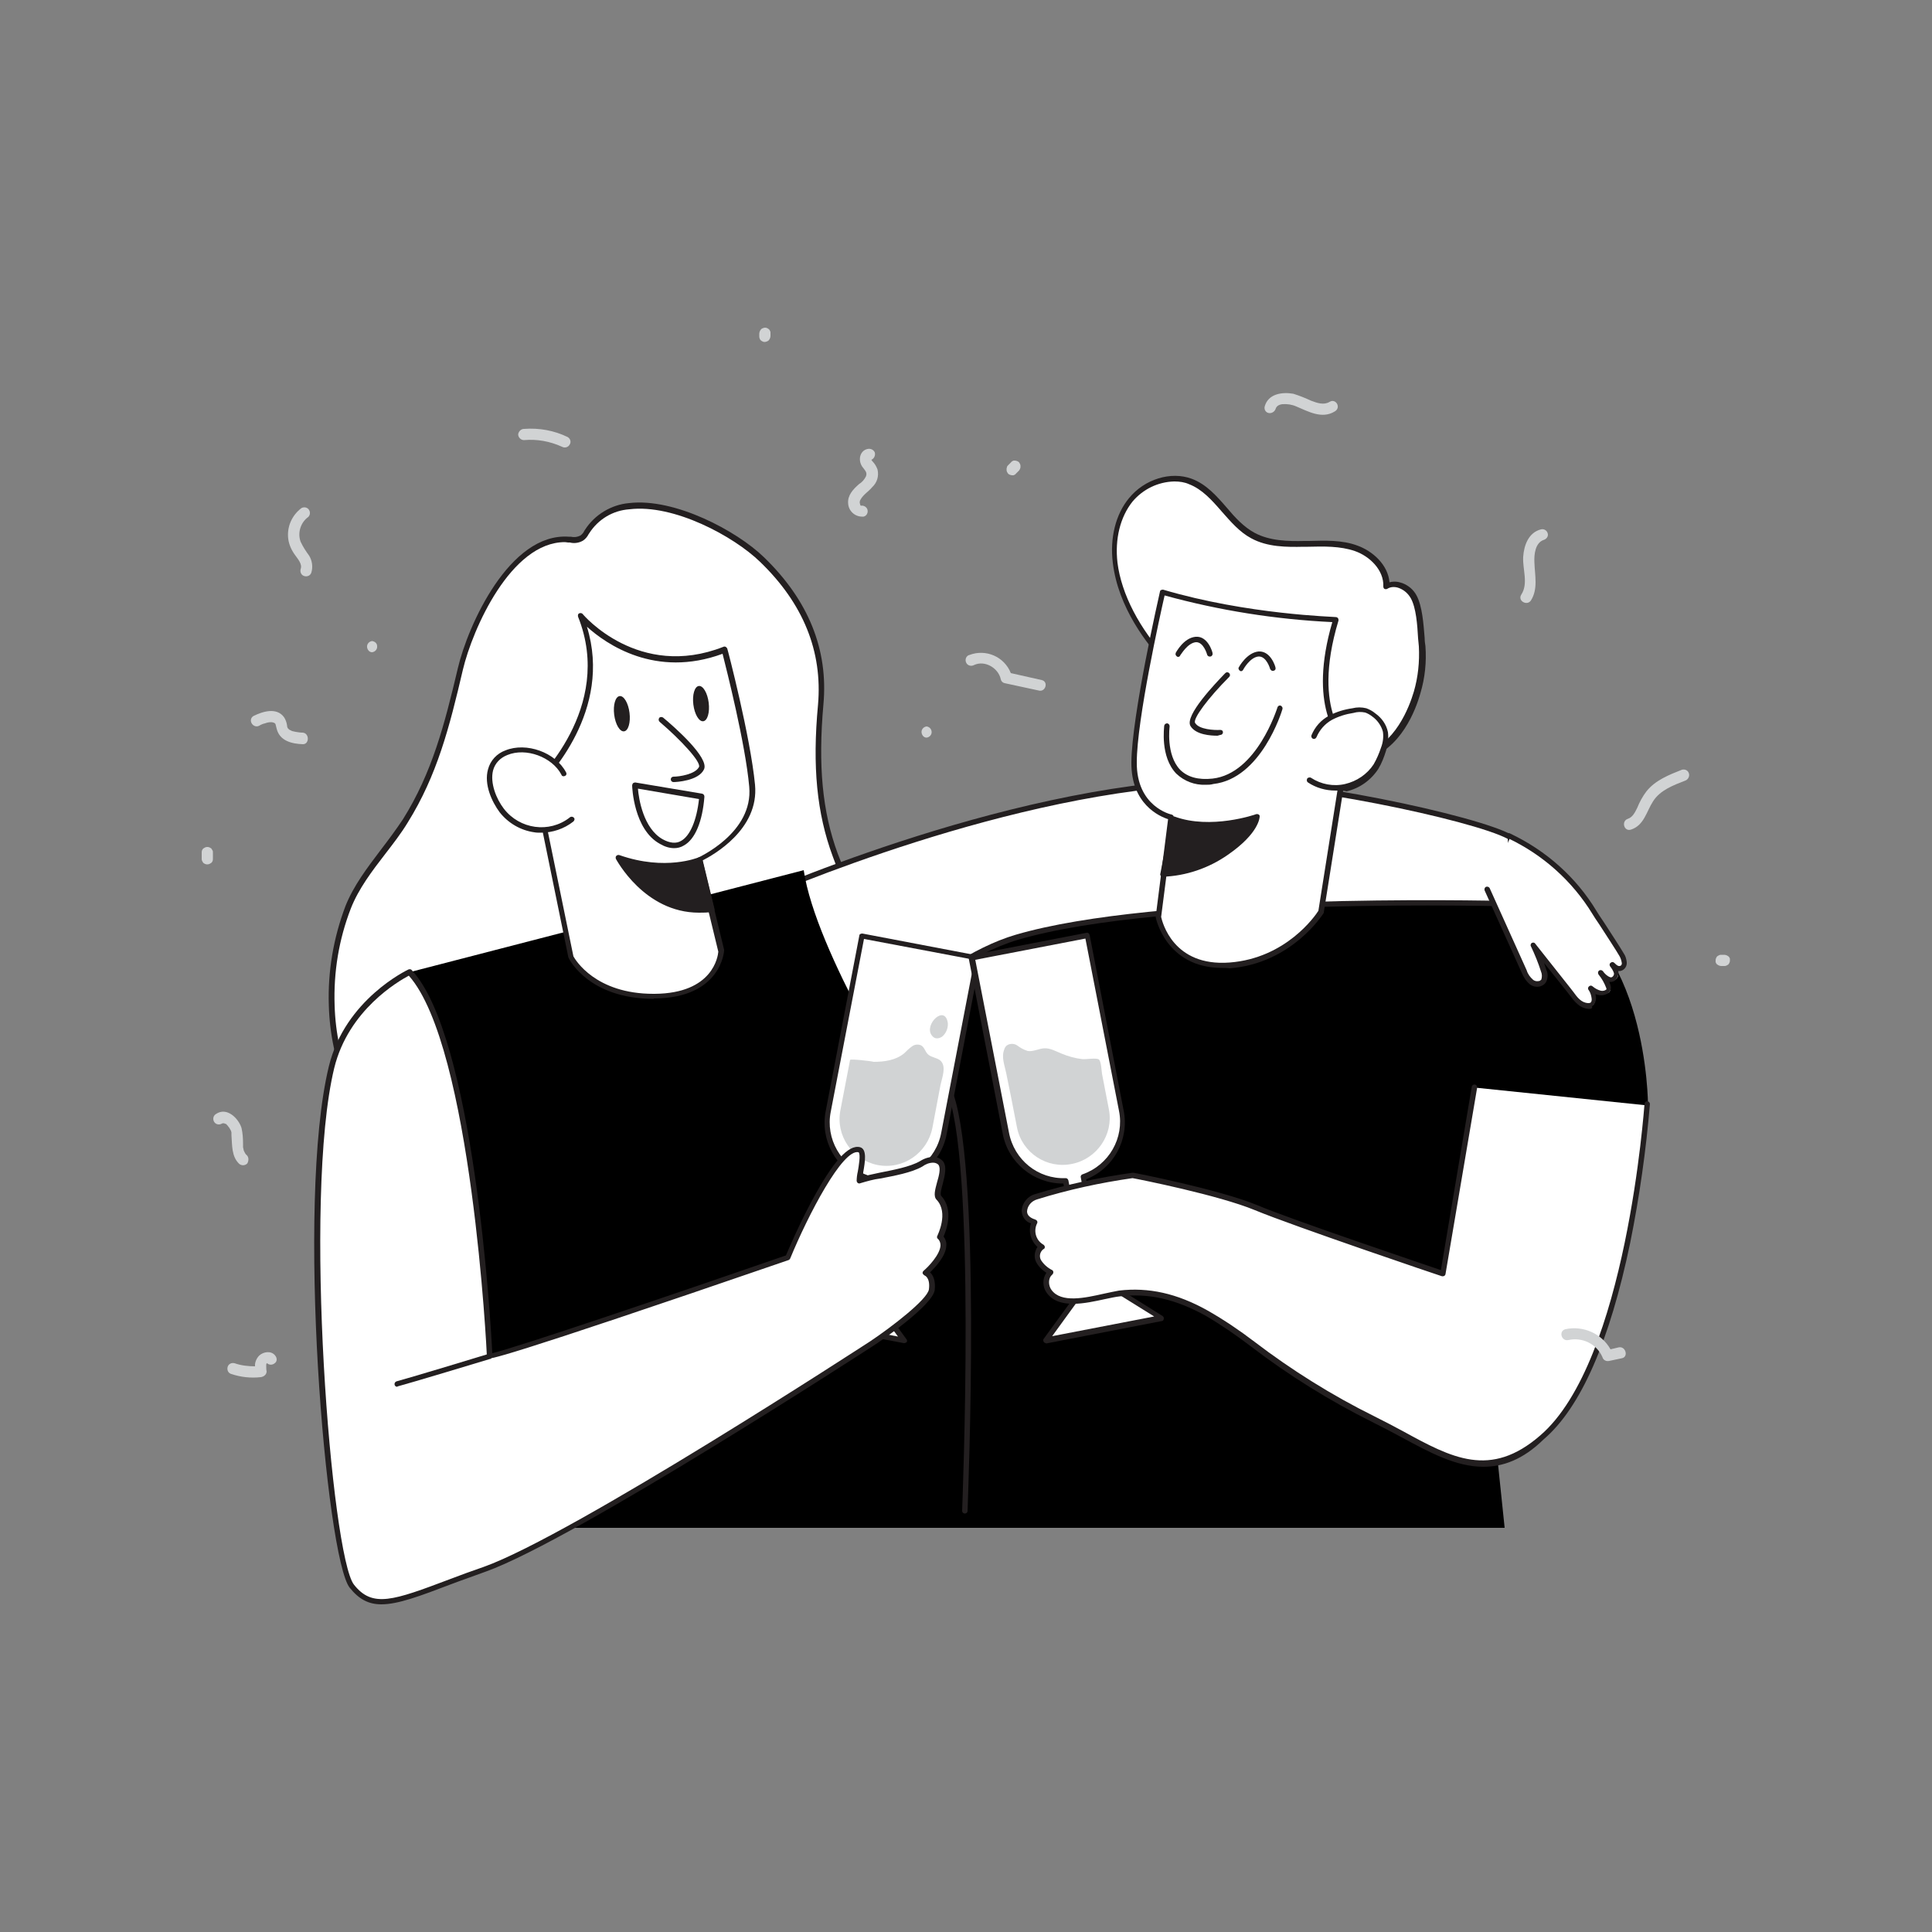 <svg transform="scale(1)" version="1.1" id="oW8sPey0nJ" xmlns="http://www.w3.org/2000/svg"
  xmlns:xlink="http://www.w3.org/1999/xlink" x="0px" y="0px" viewBox="0 0 500 500" xml:space="preserve"
  class="pbimage_pbimage__wrapper__image__0LEis false">
  <rect x="0" y="0" width="500" height="500" fill="#808080" stroke="none"/>
  <title>Celebrations</title>
  <style type="text/css">
    .st0 {
      fill: currentColor;
    }

    .st1 {
      fill: #231F20;
    }

    .st2 {
      fill: #FFFFFF;
    }

    .st3 {
      fill: #D1D3D4;
    }
  </style>
  <g id="Couple">
    <path class="st0" d="M389.4,395.4l-8.6-82.6l45.7-26.8c0,0,0-44.2-27.7-52.7c-20.5-6.3-61.8-7.1-61.8-7.1
		c-23-3.6-109.6,3.4-114,15.9c-4.1,11.8,14.2,137.4,16.6,153.3H389.4z"></path>
    <path class="st1" d="M249.7,391.7L249.7,391.7c-0.4,0-0.7-0.3-0.7-0.7c0-0.9,3.8-92.2-4.2-109.1c-0.2-0.4,0-0.8,0.3-0.9
		c0.4-0.2,0.8,0,0.9,0.3c8.2,17.3,4.5,106,4.4,109.8C250.4,391.4,250.1,391.7,249.7,391.7z" fill="#231F20"></path>
    <path class="st2" d="M197.2,144.9c-8.9-8.6-35.6-22.3-45.2-7.3c-0.3,0.6-0.8,1.2-1.4,1.7c-1,0.7-2.3,0.4-3.4,0.4
		c-14.7-1-25.3,22-28,33.5c-3.3,14.1-6.5,26.9-14.2,39.3c-4.7,7.5-11.6,14.1-14.8,22.4c-3.1,8.1-4.6,16.7-4.3,25.4
		c0.1,7.2,1.7,14.3,4.5,21c6.2,13.8,19.4,23.5,33.9,28s29.9,4.1,44.8,1.9c14.2-2.1,28.4-6.1,40-14.5s20.2-21.8,20-36.1
		c-0.2-14.1-8.1-26.4-12.9-39.2s-5-25.7-3.8-38.9C213.7,167.7,207.8,155.1,197.2,144.9z" fill="#FFFFFF"></path>
    <path class="st1" d="M149,313.4c-8.5,0.1-16.9-1.1-25-3.5c-15.9-4.9-28.4-15.2-34.3-28.4c-2.9-6.7-4.4-14-4.6-21.3
		c-0.3-8.8,1.2-17.5,4.3-25.7c2.1-5.3,5.7-10,9.1-14.5c2-2.6,4-5.3,5.8-8c7.5-12,10.7-24.3,14.2-39.1c2.6-11.1,13.4-35.1,28.7-34
		h0.5c0.9,0.2,1.7,0.1,2.5-0.3c0.4-0.3,0.8-0.7,1-1.2l0.2-0.3c2.5-3.9,6.8-6.5,11.4-6.9c11.8-1.4,27.9,7.2,34.9,14l0,0
		c11.5,11.1,16.7,23.9,15.4,38.1c-1.4,15.8-0.3,27.7,3.7,38.6c1.4,3.7,3,7.4,4.6,11c4,9,8.1,18.3,8.3,28.4
		c0.2,13.4-7.6,27.4-20.3,36.6c-10.2,7.4-23,12-40.2,14.6C162.5,312.8,155.8,313.4,149,313.4z M146.2,140.3c-14,0-23.9,22.5-26.4,33
		c-3.5,15-6.7,27.4-14.3,39.6c-1.7,2.8-3.8,5.5-5.8,8.1c-3.4,4.4-6.9,9-8.9,14.1c-3.1,8-4.5,16.5-4.2,25.1
		c0.2,7.1,1.7,14.2,4.5,20.8c5.6,12.6,18.1,22.9,33.4,27.6c12.5,3.9,27.1,4.5,44.5,1.8c17.1-2.6,29.7-7.1,39.6-14.3
		c12.3-8.9,19.9-22.5,19.7-35.5c-0.1-9.9-4.2-19-8.2-27.9c-1.6-3.6-3.3-7.4-4.6-11.1c-4.1-11.1-5.3-23.2-3.8-39.2
		c1.2-13.8-3.8-26.2-15-37c-6.8-6.6-22.3-15-33.8-13.6c-4.3,0.3-8.1,2.6-10.4,6.2l-0.2,0.3c-0.3,0.6-0.8,1.2-1.4,1.6
		c-1,0.6-2.3,0.8-3.4,0.5h-0.5C146.8,140.4,146.5,140.3,146.2,140.3L146.2,140.3z" fill="#231F20"></path>
    <path class="st2" d="M193,233.6c0,0,65.2-29.7,120.9-31.3c21.6-0.6,68.7,9.6,76.9,14.4l1.1,17.2c0,0-90.1-2.7-128.8,8.6
		c-24.9,7.3-50.8,39-50.8,39L193,233.6z" fill="#FFFFFF"></path>
    <path class="st1" d="M212.3,282.2h-0.1c-0.2,0-0.4-0.2-0.5-0.4l-19.3-47.9c-0.1-0.3,0-0.7,0.4-0.9c0.7-0.3,66-29.8,121.2-31.4
		c21.4-0.6,68.7,9.5,77.3,14.5c0.2,0.1,0.3,0.3,0.4,0.6l1.1,17.2c0,0.2-0.1,0.4-0.2,0.5c-0.1,0.2-0.3,0.2-0.5,0.2
		c-0.9,0-90.4-2.6-128.6,8.6c-24.4,7.2-50.2,38.4-50.5,38.8C212.7,282.1,212.5,282.2,212.3,282.2z M193.9,234l18.6,46.2
		c4.5-5.2,27.9-31.7,50.4-38.3c36.5-10.7,119.4-8.9,128.3-8.7l-1-16.1c-9.1-4.9-55.7-14.7-76.2-14.1
		C261.9,204.5,200.7,231,193.9,234z" fill="#231F20"></path>
    <path class="st0"
      d="M119,332.6l15.6,62.8h112l-10.9-110.3c0,0-24.6-38.7-27.7-59.9L106,251.6C106,251.6,126.4,295.1,119,332.6z"></path>
    <path class="st2" d="M181,222.5l5.7,23.6c0,0-0.5,11.5-17.2,11.7s-21.8-10.1-21.8-10.1l-9.1-44.5c0,0,21.4-19.3,11.6-43.8
		c0,0,14.6,17.6,37.2,8.7c0,0,6,22.6,7.1,35.2S181,222.5,181,222.5z" fill="#FFFFFF"></path>
    <path class="st1" d="M169.2,258.5c-16.7,0-21.8-10.1-22-10.5c0-0.1,0-0.1-0.1-0.2l-9.1-44.5c0-0.2,0-0.5,0.2-0.7
		c0.2-0.2,20.9-19.3,11.4-43c-0.1-0.4,0-0.8,0.4-0.9c0.3-0.1,0.6,0,0.8,0.2c0.1,0.2,14.5,17.1,36.4,8.5c0.2-0.1,0.4-0.1,0.6,0
		c0.2,0.1,0.3,0.3,0.4,0.4c0.1,0.2,6,22.8,7.2,35.3c1.1,11.6-10.9,18.2-13.6,19.6l5.6,23.1c0,0.1,0,0.1,0,0.2
		c0,0.1-0.7,12.2-17.9,12.4H169.2z M148.4,247.5c0.5,0.9,5.7,9.7,20.7,9.7h0.3c15.2-0.1,16.4-9.8,16.5-10.9l-5.7-23.5
		c-0.1-0.3,0.1-0.7,0.4-0.8c0.1-0.1,14.4-6.4,13.3-18.4c-1-11.2-5.9-30.4-6.9-34.4c-17.4,6.4-30.1-2.5-35.1-7
		c6.7,21.7-10.1,39-12.5,41.4L148.4,247.5z" fill="#231F20"></path>
    <path class="st2" d="M145.9,200.1c-2.6-4.8-9.8-7.5-14.9-5.4c-6.6,2.8-4.6,10.5-1.2,15c4.3,5.7,12.3,6.8,18,2.5
		c0.1,0,0.1-0.1,0.2-0.2" fill="#FFFFFF"></path>
    <path class="st1" d="M140,215.5c-0.6,0-1.2,0-1.7-0.1c-3.6-0.5-6.8-2.4-9-5.2c-2-2.7-4.1-7.2-3-11.1c0.6-2.3,2.3-4.1,4.5-4.9
		c5.4-2.2,13,0.5,15.7,5.7c0.2,0.3,0.1,0.8-0.3,0.9c-0.3,0.2-0.8,0.1-0.9-0.3l0,0c-2.4-4.6-9.2-7.1-14-5.1c-1.8,0.7-3.2,2.1-3.7,4
		c-0.8,3.2,0.8,7.3,2.8,9.9c4.1,5.3,11.7,6.4,17,2.3c0,0,0.1-0.1,0.1-0.1c0.3-0.2,0.7-0.2,1,0.1s0.2,0.7-0.1,1
		C146,214.5,143,215.5,140,215.5z" fill="#231F20"></path>
    <path class="st2" d="M171.1,186.3c0,0,11.7,9.9,10.4,12.5s-7.2,2.9-7.2,2.9" fill="#FFFFFF"></path>
    <path class="st1"
      d="M174.3,202.4c-0.4,0-0.7-0.3-0.7-0.7c0-0.4,0.3-0.7,0.7-0.7c1.5,0,5.6-0.6,6.6-2.5c0.6-1.3-4.8-7.1-10.2-11.7
		c-0.3-0.3-0.3-0.7-0.1-1c0.2-0.3,0.7-0.3,1-0.1c0,0,0,0,0,0c2.9,2.4,12,10.4,10.6,13.4S175,202.4,174.3,202.4L174.3,202.4z"
      fill="#231F20"></path>
    <ellipse class="st1" transform="matrix(0.992 -0.125 0.125 0.992 -21.299 24.028)" cx="181.4" cy="182.2" rx="2"
      ry="4.6" fill="#231F20"></ellipse>
    <ellipse class="st1" transform="matrix(0.992 -0.125 0.125 0.992 -21.779 21.5)" cx="160.9" cy="184.8" rx="2"
      ry="4.6" fill="#231F20"></ellipse>
    <path class="st1" d="M181,222.5c0,0-8.6,3.8-21-0.5c0,0,8.1,15.6,24.1,13.3L181,222.5z" fill="#231F20"></path>
    <path class="st1"
      d="M180.9,236.2c-14.2,0-21.4-13.8-21.5-13.9c-0.1-0.3-0.1-0.6,0.1-0.8c0.2-0.2,0.5-0.3,0.8-0.2
		c12,4.2,20.4,0.6,20.5,0.6c0.2-0.1,0.4-0.1,0.6,0c0.2,0.1,0.3,0.3,0.4,0.5l3.1,12.8c0.1,0.4-0.1,0.8-0.5,0.8c0,0,0,0-0.1,0
		C183.1,236.2,182,236.2,180.9,236.2z M161.6,223.2c2.5,3.8,9.8,12.8,21.6,11.5l-2.7-11.2C178.2,224.3,171.2,226.1,161.6,223.2z"
      fill="#231F20"></path>
    <path class="st1" d="M174.5,219.5c-1.3,0-2.5-0.4-3.7-1.1c-6.8-3.7-7.2-14.7-7.2-15.1c0-0.2,0.1-0.4,0.2-0.6
		c0.2-0.1,0.4-0.2,0.6-0.2l17.3,2.9c0.4,0.1,0.6,0.4,0.6,0.8c-0.5,6.4-2.4,11-5.3,12.6C176.2,219.3,175.3,219.5,174.5,219.5z
		 M165.1,204.1c0.2,2.6,1.4,10.3,6.4,13.1c1.8,1,3.5,1.2,4.8,0.4c2.3-1.3,4-5.3,4.6-10.8L165.1,204.1z" fill="#231F20">
    </path>
    <path class="st2" d="M362.5,151.5c-1.2-0.5-2.6-0.4-3.7,0.2c0.2-4.5-3.6-8.4-7.8-9.9s-8.9-1.2-13.4-1.1s-9.2,0-13.2-2.1
		c-6.3-3.4-9.5-11.4-16.2-14c-5.4-2-11.8,0.3-15.4,4.8s-4.8,10.6-4,16.3c1.2,9.4,6.8,18.5,13.1,25.4c3.5,3.5,7.2,6.6,11.3,9.4
		l8.3,6.2c8.5,6.3,20.6,12.6,31.6,9.3c7.4-2.2,11.7-9.8,13.7-16.7c1.1-3.9,1.6-7.9,1.3-11.9c-0.3-3.7-0.4-9.6-2.1-12.8
		C365.1,153.1,363.9,152.1,362.5,151.5z" fill="#FFFFFF"></path>
    <path class="st1" d="M346.6,197.5c-9.5,0-19-5.3-25.7-10.3l-8.3-6.2c-4.1-2.8-7.8-6-11.3-9.5c-4.4-4.7-11.9-14.2-13.3-25.8
		c-0.8-6.4,0.7-12.6,4.2-16.8c4-4.9,10.8-7,16.2-5c3.8,1.4,6.5,4.5,9.1,7.5c2.1,2.5,4.4,5,7.2,6.5c3.9,2.1,8.7,2.2,12.9,2.1h1.1
		c4.2-0.1,8.6-0.3,12.6,1.2c3.9,1.4,7.9,4.9,8.3,9.5c1.1-0.3,2.2-0.2,3.3,0.2c1.6,0.6,2.9,1.7,3.7,3.2c1.5,2.8,1.8,7.4,2.1,11
		c0,0.8,0.1,1.5,0.2,2.1c0.3,4.1-0.1,8.2-1.3,12.2c-1.2,4.3-5,14.5-14.2,17.2C351,197.2,348.8,197.5,346.6,197.5z M303.9,124.6
		c-4.2,0.1-8.1,2-10.8,5.2c-3.2,4-4.6,9.7-3.9,15.8c1,8.1,5.7,17.2,13,25c3.4,3.4,7.2,6.6,11.1,9.3l8.3,6.1c8.1,6,20,12.4,31,9.2
		c8.5-2.5,12.1-12.2,13.3-16.2c1.1-3.8,1.5-7.7,1.3-11.7c-0.1-0.7-0.1-1.4-0.2-2.1c-0.2-3.5-0.5-7.9-1.9-10.4
		c-0.7-1.2-1.7-2.1-3-2.6l0,0c-1-0.4-2.2-0.4-3.1,0.2c-0.2,0.1-0.5,0.1-0.7,0c-0.2-0.1-0.3-0.4-0.3-0.6c0.2-4.3-3.6-7.9-7.4-9.2
		s-8-1.2-12.1-1.1h-1.1c-4.4,0.1-9.4,0.1-13.6-2.2c-3-1.6-5.3-4.3-7.6-6.9c-2.6-3-5.1-5.8-8.5-7.1
		C306.6,124.8,305.3,124.6,303.9,124.6z" fill="#231F20"></path>
    <path class="st2" d="M303.1,211.5l-3.3,25.8c0,0,2.5,13.7,18.5,12.5c9.6-0.8,18.3-5.9,23.7-13.8l6.9-43.4c0,0-10.4-7.9-3-32.1
		c0,0-22.5-0.5-44.9-7.1c0,0-7.3,31.9-7.4,44.1S303.1,211.5,303.1,211.5z" fill="#FFFFFF"></path>
    <path class="st1" d="M316.3,250.5c-14.6,0-17.2-13-17.2-13.1c0-0.1,0-0.1,0-0.2l3.2-25.2c-2.2-0.7-9.6-3.9-9.5-14.7
		c0.1-12.1,7.1-42.9,7.4-44.2c0-0.2,0.2-0.4,0.3-0.4c0.2-0.1,0.4-0.1,0.5-0.1c22,6.5,44.5,7,44.7,7.1c0.4,0,0.7,0.3,0.7,0.7
		c0,0.1,0,0.1,0,0.2c-3.7,12.2-2.8,20.1-1.3,24.6c1.6,4.8,4.1,6.8,4.1,6.8c0.2,0.2,0.3,0.4,0.3,0.7l-6.9,43.4c0,0.1,0,0.2-0.1,0.3
		c-0.1,0.1-8.1,12.9-24.2,14.2C317.6,250.5,317,250.5,316.3,250.5z M300.5,237.3c0.3,1.3,3.1,12.9,17.7,11.8s22.2-12.1,23-13.4
		l6.8-42.9c-1.8-1.6-9.5-10.2-3.2-31.8c-14.7-0.7-29.2-3-43.4-6.9c-1.1,4.8-7.2,32.2-7.2,43.2c-0.1,11.5,8.9,13.5,9,13.5
		c0.4,0.1,0.6,0.4,0.6,0.8L300.5,237.3z" fill="#231F20"></path>
    <path class="st2" d="M339.9,190.3c0.9-2,2.4-3.7,4.3-4.8c1.8-0.9,3.8-1.6,5.8-1.8c1.1-0.3,2.2-0.3,3.3-0.1c0.8,0.2,1.5,0.6,2.1,1.1
		c1.5,1.1,2.6,2.7,3.1,4.5c0.2,1.5,0,3-0.5,4.4c-0.5,1.6-1.1,3.1-2,4.5c-3.6,5.8-11.2,7.5-17,3.8c-0.1,0-0.1-0.1-0.2-0.1"
      fill="#FFFFFF"></path>
    <path class="st1" d="M345.6,204.6c-2.5,0-5-0.7-7.1-2.1c-0.3-0.2-0.4-0.6-0.2-1c0,0,0,0,0,0c0.2-0.3,0.7-0.4,1-0.2c0,0,0,0,0,0
		c2.6,1.7,5.8,2.3,8.8,1.6c3-0.7,5.7-2.5,7.4-5.1c0.8-1.4,1.4-2.8,1.9-4.3c0.5-1.3,0.7-2.7,0.5-4.1c-0.4-1.6-1.5-3.1-2.8-4
		c-0.5-0.4-1.2-0.8-1.8-1c-1-0.2-2-0.2-3,0.1c-2,0.3-3.9,0.9-5.6,1.8c-1.8,1-3.2,2.6-4,4.5c-0.2,0.4-0.6,0.5-0.9,0.4
		c-0.4-0.2-0.5-0.6-0.4-0.9l0,0c0.9-2.2,2.5-4,4.6-5.1c1.9-1,3.9-1.6,6-1.9c1.2-0.3,2.4-0.3,3.6,0c0.8,0.3,1.6,0.7,2.3,1.3
		c1.7,1.2,2.9,2.9,3.3,4.9c0.2,1.6,0,3.2-0.5,4.8c-0.5,1.6-1.1,3.2-2,4.7c-1.9,2.9-4.8,5-8.2,5.8
		C347.5,204.5,346.6,204.6,345.6,204.6z" fill="#231F20"></path>
    <path class="st1" d="M300.9,226.2c5.9-0.3,11.6-2.2,16.5-5.4c7.8-5.4,7.9-9.3,7.9-9.3s-11.9,4.2-21.6,0.6L300.9,226.2z"
      fill="#231F20"></path>
    <path class="st1" d="M300.9,226.9c-0.2,0-0.4-0.1-0.5-0.2c-0.1-0.2-0.2-0.4-0.1-0.6l2.7-14.2c0.1-0.4,0.4-0.6,0.8-0.6
		c0,0,0.1,0,0.1,0c9.4,3.5,21-0.5,21.2-0.6c0.4-0.1,0.8,0.1,0.9,0.4c0,0.1,0,0.2,0,0.2c0,0.2-0.1,4.3-8.2,9.9
		C312.8,224.7,306.9,226.7,300.9,226.9z M304.2,212.9l-2.4,12.6c5.5-0.4,10.7-2.2,15.2-5.3c5-3.5,6.7-6.2,7.3-7.7
		C321.1,213.4,312.1,215.6,304.2,212.9L304.2,212.9z" fill="#231F20"></path>
    <path class="st2" d="M317.6,174.8c0,0-10.4,10.4-8.9,12.8s7.1,2.1,7.1,2.1" fill="#FFFFFF"></path>
    <path class="st1" d="M315.1,190.4c-1.7,0-5.6-0.2-7-2.5c-1.6-2.7,6.5-11.1,9-13.7c0.3-0.3,0.7-0.3,1,0c0.3,0.3,0.3,0.7,0,1
		c-5.4,5.4-9.5,10.9-8.8,11.9c1,1.7,5,1.9,6.5,1.8c0.4,0,0.7,0.2,0.7,0.6c0,0,0,0,0,0c0,0.4-0.3,0.7-0.7,0.7c0,0,0,0,0,0
		L315.1,190.4z" fill="#231F20"></path>
    <path class="st2" d="M244.2,293.3l8.7-45.4l-29.9-5.7l-8.7,45.4c-1.4,7.4,2.8,14.7,9.9,17.2l-5.2,27.1l-14.9,9.4l29.9,5.7
		l-10.4-14.2l5.2-27.1C236.3,305.9,242.8,300.6,244.2,293.3z" fill="#FFFFFF"></path>
    <path class="st1"
      d="M234,347.6h-0.1l-29.9-5.7c-0.3,0-0.5-0.3-0.6-0.5c-0.1-0.3,0.1-0.6,0.3-0.7l14.7-9.2l5-26.2
		c-7.1-2.8-11.2-10.3-9.7-17.8l8.7-45.4c0-0.2,0.1-0.3,0.3-0.4c0.2-0.1,0.3-0.1,0.5-0.1l29.9,5.7c0.4,0.1,0.6,0.4,0.6,0.8
		c0,0,0,0,0,0l-8.7,45.4c-1.4,7.5-8,12.9-15.6,12.9l0,0l-5,26.2l10.2,14c0.2,0.2,0.2,0.6,0,0.8C234.4,347.5,234.2,347.6,234,347.6z
		 M206,340.8l26.4,5.1l-9.4-12.8c-0.1-0.2-0.2-0.3-0.1-0.5l5.2-27.1c0.1-0.3,0.4-0.6,0.7-0.6c7.2,0.3,13.5-4.7,14.8-11.8l0,0
		l8.6-44.7l-28.6-5.4l-8.6,44.7c-1.4,7,2.6,14,9.4,16.4c0.3,0.1,0.5,0.4,0.5,0.8l-5.2,27.1c0,0.2-0.1,0.4-0.3,0.5L206,340.8z"
      fill="#231F20"></path>
    <path class="st3" d="M220,274.3l-2.5,13c-1.3,6.6,3.1,12.9,9.6,14.2c6.6,1.3,12.9-3.1,14.2-9.6l0,0l2.1-11.1c0.4-1.9,1.6-4.8,0-6.3
		c-0.9-0.8-2.3-0.8-3.2-1.6c-0.8-0.7-0.9-1.9-1.9-2.4c-0.8-0.3-1.7-0.2-2.4,0.4c-0.7,0.5-1.3,1.1-1.9,1.7c-2.2,1.8-5.1,2.2-7.9,2.2
		C225.5,274.6,220.1,274,220,274.3z" fill="#D1D3D4"></path>
    <path class="st3" d="M245.3,264.8c-0.7-5-6.2,0.3-4.2,3.1c0.3,0.4,0.6,0.7,1.1,0.8c0.6,0.1,1.1-0.1,1.6-0.4
		C244.8,267.5,245.4,266.1,245.3,264.8z" fill="#D1D3D4"></path>
    <path class="st2" d="M290.2,287.5l-8.8-45.4l-29.9,5.8l8.8,45.4c1.4,7.4,8,12.6,15.5,12.3l5.2,27.1l-10.4,14.2l29.9-5.8l-15-9.3
		l-5.3-27C287.5,302.3,291.7,294.9,290.2,287.5z" fill="#FFFFFF"></path>
    <path class="st1" d="M270.7,347.6c-0.4,0-0.7-0.3-0.7-0.7c0-0.2,0-0.3,0.1-0.4l10.2-14l-5.1-26.2h-0.1c-7.6,0-14.2-5.4-15.6-12.9
		l-8.8-45.4c-0.1-0.4,0.2-0.7,0.6-0.8l29.9-5.8c0.4-0.1,0.7,0.2,0.8,0.6l8.8,45.4c1.5,7.5-2.6,15-9.7,17.8l5.1,26.2l14.7,9.2
		c0.3,0.2,0.4,0.6,0.2,1c-0.1,0.2-0.3,0.3-0.5,0.3l-29.9,5.8L270.7,347.6z M275.8,304.9c0.3,0,0.6,0.2,0.7,0.6l5.2,27
		c0,0.2,0,0.4-0.1,0.5l-9.3,12.8l26.4-5.1l-13.5-8.4c-0.2-0.1-0.3-0.3-0.3-0.5l-5.2-27.1c-0.1-0.3,0.1-0.7,0.5-0.8
		c6.8-2.4,10.8-9.4,9.4-16.4l0,0l-8.7-44.6l-28.5,5.5l8.7,44.6C262.4,300.2,268.7,305.2,275.8,304.9L275.8,304.9z"
      fill="#231F20"></path>
    <path class="st3" d="M284.5,274.3l-0.1-0.1c-0.6-0.5-3.4,0-4.3-0.1c-1.8-0.2-3.6-0.7-5.3-1.4c-1.5-0.6-3-1.5-4.6-1.4
		c-1.4,0.1-2.8,0.9-4.2,0.7c-1-0.3-1.9-0.8-2.7-1.4c-0.8-0.6-2-0.6-2.8,0c-0.3,0.3-0.5,0.6-0.6,1c-0.8,2,0.1,4.1,0.5,6.1l1.2,5.9
		l1.6,8.2c1.3,6.6,7.8,10.8,14.3,9.4c6.4-1.3,10.7-7.6,9.5-14l-1.8-9.3C285.1,277.3,285,275,284.5,274.3z" fill="#D1D3D4">
    </path>
    <path class="st2"
      d="M106,251.6c0,0-16,7.4-20.2,24.6c-8.3,34.3-0.7,126.6,5.3,134.3s12.9,3.3,34.4-4.4c23.3-8.3,100-58.3,100-58.3
		s15-10.1,15.6-13.9s-1.6-4.4-1.6-4.4s7.1-6,3.8-9.3c0,0,3.3-6.3-0.3-10.1c-1.6-1.7,3.8-9.4-1.4-9.8c-1.1,0-2.2,0.4-3.2,1
		c-4.5,2.5-13.9,3.2-16,4.4c-0.2-1.1,1.7-7.6,0-8c-6.3-1.6-18.6,27.9-18.6,27.9s-77.2,26.6-77.2,25.5S122.6,269.3,106,251.6z"
      fill="#FFFFFF"></path>
    <path class="st1" d="M98.7,415.2c-3.3,0-5.8-1.3-8.2-4.3c-6.1-7.7-14-99.5-5.4-134.9c4.2-17.4,20.4-25,20.6-25.1
		c0.3-0.1,0.6-0.1,0.8,0.1c16.1,17.1,20.5,90.8,20.9,99.2c5.8-1.3,47.7-15.5,76-25.3c0.6-1.4,3.4-8,6.8-14.3
		c5.4-10,9.4-14.5,12.4-13.7c1.8,0.5,1.3,3.7,0.8,6.5c0,0.4-0.1,0.7-0.2,1.1c1.1-0.3,2.6-0.6,4.4-1c3.5-0.7,7.9-1.5,10.5-3
		c1.1-0.7,2.3-1.1,3.6-1.1c0.9,0,1.8,0.5,2.4,1.2c1,1.4,0.4,3.7-0.1,5.7c-0.3,1.1-0.8,2.8-0.4,3.2c3.3,3.6,1.3,8.9,0.6,10.5
		c0.5,0.7,0.8,1.5,0.7,2.4c-0.1,2.7-2.9,5.6-4.2,6.9c0.7,0.6,1.5,2,1.2,4.6c-0.6,4-14.3,13.4-15.9,14.4
		c-0.8,0.5-77.1,50.1-100.2,58.4c-3.2,1.2-6.2,2.2-8.8,3.2C108.6,413.1,103,415.2,98.7,415.2z M105.8,252.5
		c-2.6,1.4-15.6,8.8-19.3,23.9c-8.2,33.9-0.7,126.3,5.1,133.7c4.8,6.1,10.2,4.1,24.8-1.4c2.6-1,5.6-2.1,8.8-3.2
		c23-8.2,99.1-57.8,99.9-58.3c5.7-3.8,14.9-10.9,15.3-13.5c0.4-3.1-1.1-3.6-1.1-3.6c-0.2-0.1-0.4-0.3-0.5-0.5
		c-0.1-0.2,0-0.5,0.2-0.7c1.2-1,4.3-4.2,4.4-6.6c0-0.6-0.2-1.3-0.7-1.7c-0.2-0.2-0.3-0.5-0.1-0.8c0-0.1,3-5.9-0.2-9.3
		c-0.9-0.9-0.4-2.6,0.1-4.5c0.5-1.7,1-3.6,0.4-4.5c-0.3-0.4-0.9-0.6-1.4-0.6c-1,0-2,0.4-2.8,1c-2.8,1.6-7.3,2.4-10.9,3.1
		c-1.7,0.2-3.4,0.7-5.1,1.2c-0.4,0.2-0.8,0-0.9-0.3c0,0,0-0.1-0.1-0.2c0-0.8,0.1-1.7,0.3-2.5c0.2-1.2,0.8-4.5,0.2-5
		c-4.1-1-13.1,16.3-17.7,27.5c-0.1,0.2-0.2,0.3-0.4,0.4c-76.5,26.3-77.5,25.7-77.8,25.4c-0.2-0.1-0.3-0.4-0.3-0.6
		C126,350.3,122.1,270.8,105.8,252.5L105.8,252.5z" fill="#231F20"></path>
    <path class="st1" d="M102.8,358.9c-0.4,0-0.7-0.3-0.7-0.7c0-0.3,0.2-0.6,0.5-0.7c2-0.5,23.6-7,23.8-7.1c0.4-0.1,0.8,0.1,0.9,0.4
		c0.1,0.4-0.1,0.8-0.4,0.9c0,0,0,0-0.1,0c-0.9,0.3-21.9,6.6-23.9,7.1L102.8,358.9z" fill="#231F20"></path>
    <path class="st2" d="M426.5,286.1c0,0-4.4,66.6-27.2,86.3c-15.8,13.6-27.7,2.9-43.8-5c-11-5.5-21.4-12-31.2-19.4
		c-3.8-2.9-7.8-5.6-11.9-8c-6.8-3.8-14.1-6.1-22.6-5.1c-4.8,0.6-14.6,4.4-18.2-0.5c-1-1.5-1.1-3.8,0.4-4.9c-1.3-0.7-2.3-1.7-3.1-2.9
		c-0.6-1.3-0.4-3.1,0.9-3.8c-2.2-1.3-3.1-4.2-1.9-6.5c-4.2-1.1-2.8-5.5,0.5-6.5c8.2-2.5,16.5-4.3,25-5.5c0,0,22,4.2,32,8.4
		s48.4,17.1,48.4,17.1l8.2-48.3" fill="#FFFFFF"></path>
    <path class="st1" d="M383.9,379.6c-7.1,0-13.9-3.7-21.3-7.7c-2.4-1.3-4.9-2.6-7.5-3.9c-11-5.5-21.5-12-31.3-19.5
		c-3.8-2.9-7.7-5.6-11.8-8c-7.8-4.3-14.8-5.9-22.2-5c-1,0.1-2.4,0.4-3.8,0.7c-5.1,1.1-12,2.7-15.1-1.6c-1.1-1.5-1.2-3.6-0.1-5.2
		c-1.1-0.7-2-1.6-2.6-2.7c-0.7-1.3-0.5-2.8,0.3-4c-1.7-1.5-2.4-3.9-1.7-6.1c-1.4-0.4-2.3-1.7-2.4-3.2c0.1-2.1,1.6-3.9,3.6-4.4
		c8.2-2.5,16.6-4.3,25.1-5.5h0.2c0.2,0,22.2,4.3,32.1,8.4c9,3.8,42,14.9,47.5,16.8l8-47.5c0.1-0.4,0.5-0.6,0.9-0.5
		c0.3,0.1,0.5,0.4,0.5,0.7l-8.2,48.3c0,0.2-0.2,0.4-0.3,0.5c-0.2,0.1-0.4,0.1-0.6,0.1c-0.4-0.1-38.5-13-48.4-17.1
		c-9.4-3.9-30-8-31.7-8.3c-8.4,1.2-16.7,3-24.7,5.5c-1.4,0.4-2.5,1.6-2.6,3.1c0,1,0.8,1.7,2.1,2.1c0.2,0.1,0.4,0.2,0.5,0.4
		c0.1,0.2,0.1,0.4,0,0.6c-1,2-0.3,4.4,1.6,5.5c0.2,0.1,0.4,0.4,0.4,0.6c0,0.3-0.1,0.5-0.4,0.6c-0.9,0.7-1.1,1.9-0.6,2.8
		c0.7,1.1,1.7,2,2.9,2.6c0.2,0.1,0.3,0.3,0.3,0.6c0,0.2-0.1,0.4-0.3,0.6c-1.1,0.9-1,2.8-0.2,3.9c2.5,3.5,8.7,2.1,13.6,1
		c1.4-0.3,2.8-0.6,3.9-0.8c7.6-0.9,15,0.7,23,5.2c4.2,2.4,8.2,5.1,12,8c9.7,7.4,20.1,13.9,31,19.3c2.6,1.3,5.1,2.6,7.5,3.9
		c12.6,6.9,22.6,12.3,35.5,1.1c22.4-19.2,26.9-85.2,27-85.8c0-0.4,0.3-0.7,0.7-0.7c0,0,0,0,0,0c0.4,0,0.7,0.4,0.7,0.7c0,0,0,0,0,0
		c-1,12-2.7,24-5.1,35.9c-5.3,25.5-12.8,42.7-22.4,50.9C394.1,377.8,388.9,379.6,383.9,379.6z" fill="#231F20"></path>
    <path class="st2" d="M385,230.1l9.6,21.3c0.4,1.1,1.1,2.1,2,2.8c0.9,0.7,2.3,0.6,3.1-0.3c0.4-0.8,0.4-1.8,0-2.6
		c-0.7-2.3-1.6-4.4-2.7-6.6l9.1,11.5c1.4,1.7,2.6,4,5,4.2c0.3,0,0.7,0,1-0.2c0.6-0.4,0.8-1.2,0.7-1.9c-0.1-0.8-0.4-1.6-0.8-2.3
		c0.7,0.6,1.5,1,2.4,1.2c1,0.2,2.7-0.2,2.3-1.6c-0.5-1.3-1.2-2.6-2.1-3.7c0.6,0.8,1.4,1.5,2.3,1.9c0.9,0.1,1.7-0.5,1.9-1.4
		c0-0.3,0-0.5-0.1-0.8c-0.2-0.6-0.6-1.2-1-1.7c0.5,0.6,1.2,1.2,2,1c0.7-0.2,1.2-0.9,1.1-1.6c-0.1-0.7-0.3-1.4-0.7-2
		c-1.2-2.1-6-9.2-7-10.9c-2-3.2-4.3-6.1-6.9-8.9c-4.5-4.5-9.6-8.2-15.3-10.9" fill="#FFFFFF"></path>
    <path class="st1" d="M411.4,261.1h-0.3c-2.4-0.2-3.7-2-4.9-3.6c-0.2-0.3-0.5-0.6-0.7-0.9l-5.9-7.4c0.2,0.6,0.4,1.2,0.6,1.8
		c0.5,1,0.4,2.2-0.1,3.2c-0.4,0.6-0.9,0.9-1.6,1.1c-0.9,0.2-1.8,0-2.5-0.5c-1-0.8-1.7-1.9-2.2-3.1l-9.6-21.3
		c-0.1-0.4,0.1-0.8,0.4-0.9c0.3-0.1,0.7,0,0.9,0.3l9.6,21.3c0.3,1,0.9,1.8,1.7,2.5c0.4,0.3,0.9,0.4,1.4,0.3c0.3,0,0.5-0.2,0.7-0.4
		c0.2-0.7,0.2-1.4-0.1-2.1c-0.7-2.2-1.6-4.4-2.6-6.5c-0.2-0.3,0-0.8,0.3-0.9c0.3-0.1,0.6-0.1,0.8,0.2l9.1,11.5
		c0.2,0.3,0.5,0.6,0.7,0.9c1.1,1.5,2.1,2.9,3.9,3c0.2,0,0.4,0,0.6-0.1c0.3-0.2,0.4-0.7,0.3-1.2c-0.1-0.7-0.3-1.4-0.7-2
		c-0.3-0.3-0.3-0.7,0-1s0.7-0.3,1,0c0.6,0.5,1.3,0.9,2.1,1.1c0.5,0.1,1,0,1.4-0.3c0,0,0.1-0.1,0-0.4c-0.5-1.3-1.1-2.4-2-3.5l0,0
		c-0.2-0.3-0.2-0.7,0.1-1c0,0,0,0,0,0c0.3-0.2,0.7-0.2,1,0.1c0,0,0,0,0,0c0.5,0.7,1.1,1.3,1.9,1.6c0.3,0.1,0.5,0,0.7-0.2
		c0.3-0.3,0.4-0.7,0.2-1.1c-0.2-0.5-0.5-1-0.9-1.5c-0.2-0.3-0.2-0.7,0.1-0.9c0.3-0.3,0.7-0.3,1,0c0.4,0.4,0.9,0.9,1.4,0.8
		s0.6-0.6,0.5-0.9c-0.1-0.6-0.3-1.2-0.6-1.7c-0.8-1.4-3.3-5.2-5.1-8c-0.9-1.3-1.6-2.4-1.9-2.9c-5.2-8.5-12.8-15.3-21.9-19.6
		c-0.3-0.2-0.5-0.6-0.3-0.9c0,0,0,0,0,0c0.2-0.3,0.6-0.5,0.9-0.3c9.3,4.4,17.1,11.3,22.4,20.1c0.3,0.5,1,1.6,1.9,2.9
		c1.8,2.8,4.3,6.6,5.1,8c0.5,0.7,0.7,1.5,0.8,2.3c0.1,1.1-0.6,2.1-1.7,2.3c-0.1,0-0.3,0-0.5,0c0.2,0.8-0.1,1.6-0.6,2.2
		c-0.4,0.5-1.1,0.7-1.7,0.6c0.1,0.3,0.2,0.6,0.3,0.9c0.2,0.6,0.1,1.3-0.4,1.8c-0.7,0.7-1.7,0.9-2.7,0.7c-0.3-0.1-0.5-0.1-0.8-0.2
		c0,0.2,0.1,0.3,0.1,0.5c0.2,1-0.2,2-1,2.6C412.2,260.9,411.8,261.1,411.4,261.1z" fill="#231F20"></path>
    <path class="st1" d="M312,203.1c-2.8,0.1-5.5-0.9-7.6-2.9c-4.2-4.4-3.1-12-3.1-12.4c0.1-0.4,0.4-0.6,0.8-0.6c0,0,0,0,0,0
		c0.4,0.1,0.6,0.4,0.6,0.8c0,0.1-1,7.3,2.7,11.2c1.9,1.9,4.7,2.7,8.4,2.3c11.5-1.3,16.7-18.2,16.8-18.4c0.1-0.4,0.5-0.6,0.8-0.5
		s0.6,0.5,0.5,0.8c0,0,0,0,0,0.1c-0.2,0.7-5.5,18-17.9,19.4C313.3,203.1,312.7,203.1,312,203.1z" fill="#231F20"></path>
    <path class="st2" d="M304.9,169.3c0,0,1.9-3.5,4.5-3.7s3.7,3.7,3.7,3.7" fill="#FFFFFF"></path>
    <path class="st1" d="M304.9,170c-0.1,0-0.2,0-0.3-0.1c-0.3-0.2-0.5-0.6-0.3-0.9c0,0,0-0.1,0-0.1c0.1-0.1,2-3.8,5.1-4.1
		c3.2-0.3,4.4,4,4.4,4.2c0.1,0.4-0.1,0.8-0.5,0.9c-0.4,0.1-0.8-0.1-0.9-0.5c0,0-0.9-3.3-2.9-3.2c-2.2,0.2-3.9,3.3-4,3.3
		C305.4,169.8,305.2,170,304.9,170z" fill="#231F20"></path>
    <path class="st2" d="M321.2,173c0,0,1.9-3.5,4.5-3.7s3.7,3.7,3.7,3.7" fill="#FFFFFF"></path>
    <path class="st1" d="M321.2,173.7c-0.1,0-0.2,0-0.3-0.1c-0.3-0.2-0.5-0.6-0.3-0.9c0,0,0,0,0,0c0.1-0.2,2.1-3.8,5.1-4.1
		c3.2-0.2,4.4,4,4.4,4.2c0.1,0.4-0.1,0.7-0.5,0.8c0,0,0,0,0,0c-0.4,0.1-0.7-0.1-0.9-0.5c0,0-0.9-3.3-3-3.2c-2.2,0.2-3.9,3.3-3.9,3.3
		C321.7,173.5,321.4,173.7,321.2,173.7z" fill="#231F20"></path>
  </g>
  <g id="PInata">
    <path class="st3"
      d="M63.9,299c-0.4-0.3-0.6-0.8-0.8-1.2c-0.1-0.3-0.1-0.6-0.2-0.9c0-0.1,0-0.2,0-0.3c0-0.2,0-0.4,0-0.6
		c0-1.4-0.1-2.8-0.4-4.1c-0.8-2.5-3.8-5.5-6.6-3.6c-0.7,0.4-0.9,1.3-0.5,2c0.4,0.7,1.3,0.9,2,0.5c0,0,0,0,0,0l0.2-0.1h0.1H58
		l0.2,0.1l0.3,0.1h0.1l0,0.1c0.1,0.1,0.2,0.2,0.3,0.3c0.1,0.1,0.2,0.2,0.2,0.3l0.2,0.2c0.1,0.2,0.3,0.5,0.4,0.7l0.1,0.2
		c0,0.1,0.1,0.3,0.1,0.4c0,0.1,0,0.2,0,0.3v0.4c0.2,2.6,0,5.5,2,7.4c0.6,0.5,1.5,0.5,2.1-0.1C64.4,300.4,64.4,299.5,63.9,299z"></path>
    <path class="st3" d="M437.1,200.2c-0.2-0.8-1-1.2-1.8-1c-3.3,1.3-6.9,2.7-9.2,5.6c-1,1.3-1.8,2.8-2.4,4.3c-0.6,1.2-1.2,2.4-2.4,2.8
		c-1.8,0.6-1,3.4,0.8,2.8c3.4-1.1,4-4.7,5.7-7.3c1.8-2.9,5.3-4.2,8.4-5.4C436.9,201.7,437.3,200.9,437.1,200.2z"></path>
    <path class="st3"
      d="M146.9,113.1c-3.5-1.7-7.4-2.4-11.3-2.1c-0.8,0-1.4,0.7-1.5,1.4c0,0.8,0.7,1.5,1.5,1.5
		c3.4-0.3,6.7,0.3,9.8,1.7c0.7,0.4,1.6,0.2,2-0.5C147.9,114.4,147.6,113.5,146.9,113.1C146.9,113.1,146.9,113.1,146.9,113.1z"></path>
    <path class="st3" d="M398.8,137c-3.2,0.8-4.4,4.1-4.6,7.1c-0.2,3.2,1.4,6.9-0.5,9.8c-1,1.6,1.5,3,2.5,1.5c1.9-3,1-6.5,0.9-9.9
		c-0.1-2,0.2-5.1,2.5-5.8c0.8-0.3,1.2-1.1,0.9-1.8C400.3,137.3,399.6,136.8,398.8,137z"></path>
    <path class="st3" d="M227.1,121.5c-0.3-0.8-0.7-1.5-1.3-2.1c-0.1-0.1-0.2-0.3-0.3-0.4l0,0c0.7-0.3,1.1-1.1,0.9-1.9
		c-0.3-0.7-1.1-1.1-1.9-0.9l0,0c-1,0.2-1.7,1-1.9,2c-0.2,1,0.1,2.1,0.8,2.9c0.5,0.7,1.1,1.2,0.7,2.2c-0.4,0.8-1,1.5-1.8,2
		c-1.5,1.3-3,2.9-2.8,5c0.1,1.9,1.7,3.4,3.6,3.4c0.1,0,0.2,0,0.4,0c0.8-0.2,1.2-1,1-1.8c-0.2-0.7-1-1.2-1.8-1c0.2,0,0.1,0,0.1,0
		c-0.1-0.1-0.2-0.2-0.2-0.4c-0.2-0.4-0.1-0.9,0.1-1.2c0.7-1.3,2.1-2.1,3-3.2C227,124.9,227.5,123.2,227.1,121.5z"></path>
    <path class="st3" d="M80,143.8c-0.8-1.1-1.6-2.3-2.2-3.6c-0.8-2.2-0.1-4.7,1.7-6.2c0.7-0.4,0.9-1.3,0.5-2c-0.4-0.7-1.3-0.9-2-0.5
		c-2.5,1.9-3.8,4.9-3.4,8c0.2,1.5,0.9,3,1.8,4.2c0.7,1,1.9,2.3,1.4,3.6c-0.2,0.8,0.2,1.6,1,1.8c0.8,0.2,1.6-0.2,1.8-1
		C81,146.7,80.8,145.1,80,143.8z"></path>
    <path class="st3"
      d="M78.3,189.6c-0.6,0-1.2-0.1-1.8-0.2c-0.3-0.1-0.6-0.1-0.9-0.2c-0.2-0.1-0.4-0.2-0.6-0.3c-0.1-0.1-0.1-0.1,0,0
		l-0.2-0.1c0,0-0.3-0.4-0.2-0.2c-0.2-0.2-0.3-0.5-0.3-0.8c-0.1-0.8-0.4-1.6-0.8-2.2c-1.9-2.6-5.5-1.5-7.9-0.3
		c-0.7,0.4-0.9,1.3-0.4,2c0.4,0.6,1.2,0.9,1.9,0.5c0.5-0.3,1-0.5,1.5-0.6c0.5-0.2,1-0.3,1.5-0.3h0.3l0.3,0.1h0.1l0.2,0.1
		c0.1,0.1,0.2,0.2,0.1,0c0.1,0.1,0.1,0.2,0.2,0.3c0.1,0.4,0.2,0.8,0.3,1.2c0.8,3.2,4,3.9,6.8,4C80.1,192.6,80.1,189.7,78.3,189.6z"></path>
    <path class="st3" d="M269.6,176l-8-1.8c-1.7-4.3-6.5-6.3-10.7-4.7c-0.1,0-0.2,0.1-0.3,0.1c-0.7,0.4-0.9,1.3-0.5,2
		c0.4,0.7,1.3,0.9,2,0.5c2.8-1.3,6.3,0.8,6.9,3.7c0.1,0.5,0.5,0.9,1,1l8.8,1.9C270.6,179.2,271.4,176.4,269.6,176z">
    </path>
    <path class="st3" d="M418.9,348.7l-2.1,0.5c-2.3-4.1-7.1-6.2-11.7-5.2c-1.8,0.5-1,3.2,0.8,2.8c3.6-0.8,7.3,1,8.8,4.4
		c0.2,0.8,1,1.2,1.8,1l3.3-0.7C421.5,351.1,420.7,348.3,418.9,348.7z"></path>
    <path class="st3" d="M71.2,350.8c-1-1.3-3-1-4.1,0c-0.7,0.7-1.2,1.8-1.1,2.8c-1.8,0-3.6-0.2-5.3-0.8c-0.8-0.2-1.6,0.2-1.8,1
		c-0.2,0.8,0.2,1.6,1,1.8c2.4,0.8,5,1.1,7.6,0.8c0.7-0.1,1.5-0.6,1.5-1.5c-0.1-0.4-0.1-0.9-0.1-1.3c0-0.1,0-0.2,0-0.3
		c0,0,0-0.1,0-0.1s0-0.2,0.1-0.3l0,0c0,0.1,0,0,0,0v-0.1l0,0h0.1c0.6,0.5,1.4,0.5,2,0C71.7,352.4,71.8,351.5,71.2,350.8
		C71.2,350.8,71.2,350.8,71.2,350.8z"></path>
    <path class="st3" d="M344.1,104c-1.5,0.9-3.2,0.3-4.8-0.3c-1.5-0.7-3-1.3-4.6-1.8c-2.9-0.5-6.5,0-7.4,3.3c-0.2,0.8,0.3,1.6,1.1,1.7
		c0.7,0.1,1.4-0.3,1.7-1c0.2-0.8,0.9-1.2,1.8-1.3c1.2-0.1,2.5,0.1,3.6,0.6c3.1,1.3,6.6,3.3,9.9,1.3C347.2,105.5,345.7,103,344.1,104
		z"></path>
    <path class="st3" d="M264,120.1c-0.1-0.2-0.2-0.3-0.3-0.5l-0.3-0.2c-0.2-0.1-0.5-0.2-0.7-0.2h-0.4c-0.2,0.1-0.5,0.2-0.6,0.4
		c-0.3,0.3-0.5,0.5-0.8,0.8c-0.1,0.1-0.3,0.3-0.3,0.5c-0.1,0.2-0.1,0.4-0.1,0.6c0,0.2,0,0.4,0.1,0.6c0.1,0.2,0.2,0.3,0.3,0.5
		l0.3,0.2c0.2,0.1,0.5,0.2,0.7,0.2h0.4c0.2-0.1,0.5-0.2,0.6-0.4l0.8-0.8c0.1-0.1,0.2-0.3,0.3-0.5c0.1-0.2,0.1-0.4,0.1-0.6
		C264.1,120.5,264.1,120.3,264,120.1z"></path>
    <path class="st3" d="M199.3,85.7c-0.1-0.4-0.4-0.6-0.8-0.8c-0.2-0.1-0.4-0.1-0.6-0.1l-0.4,0.1c-0.2,0.1-0.5,0.2-0.6,0.4l-0.2,0.3
		c-0.1,0.2-0.2,0.5-0.2,0.7V87c0,0.2,0,0.4,0.1,0.6c0.1,0.4,0.4,0.6,0.8,0.8c0.2,0.1,0.4,0.1,0.6,0.1l0.4-0.1
		c0.2-0.1,0.5-0.2,0.6-0.4l0.2-0.3c0.1-0.2,0.2-0.5,0.2-0.7v-0.8C199.4,86,199.4,85.8,199.3,85.7z"></path>
    <path class="st3" d="M447.7,248.1c-0.1-0.2-0.2-0.5-0.4-0.6l-0.3-0.2c-0.2-0.1-0.5-0.2-0.7-0.2h-0.8c-0.2,0-0.4,0-0.6,0.1
		c-0.2,0.1-0.3,0.2-0.5,0.3c-0.1,0.1-0.2,0.3-0.3,0.5c-0.1,0.2-0.1,0.4-0.1,0.6l0,0.4c0.1,0.2,0.2,0.5,0.4,0.6l0.3,0.2
		c0.2,0.1,0.5,0.2,0.7,0.2h0.8c0.2,0,0.4,0,0.6-0.1c0.2-0.1,0.3-0.2,0.5-0.3c0.1-0.1,0.2-0.3,0.3-0.5c0.1-0.2,0.1-0.4,0.1-0.6
		L447.7,248.1z"></path>
    <path class="st3" d="M239.8,188c-0.8,0.1-1.4,0.8-1.3,1.6c0.1,0.7,0.6,1.3,1.3,1.3c0.8-0.1,1.4-0.8,1.3-1.6
		C241,188.6,240.5,188.1,239.8,188z"></path>
    <path class="st3" d="M96.3,165.9c-0.8,0.1-1.4,0.8-1.3,1.6c0.1,0.7,0.6,1.3,1.3,1.3c0.8-0.1,1.4-0.8,1.3-1.6
		C97.6,166.5,97,166,96.3,165.9z"></path>
    <path class="st3" d="M55,220.1c-0.1-0.2-0.2-0.3-0.3-0.5c-0.1-0.1-0.3-0.2-0.5-0.3c-0.2-0.1-0.4-0.1-0.6-0.1c-0.4,0-0.7,0.2-1,0.4
		c-0.3,0.3-0.4,0.6-0.4,1v1.6c0,0.2,0,0.4,0.1,0.6c0.1,0.2,0.2,0.3,0.3,0.5c0.1,0.1,0.3,0.2,0.5,0.3c0.2,0.1,0.4,0.1,0.6,0.1
		c0.4,0,0.7-0.2,1-0.4c0.3-0.3,0.4-0.6,0.4-1v-1.6C55.1,220.4,55.1,220.2,55,220.1z"></path>
  </g>
</svg>
